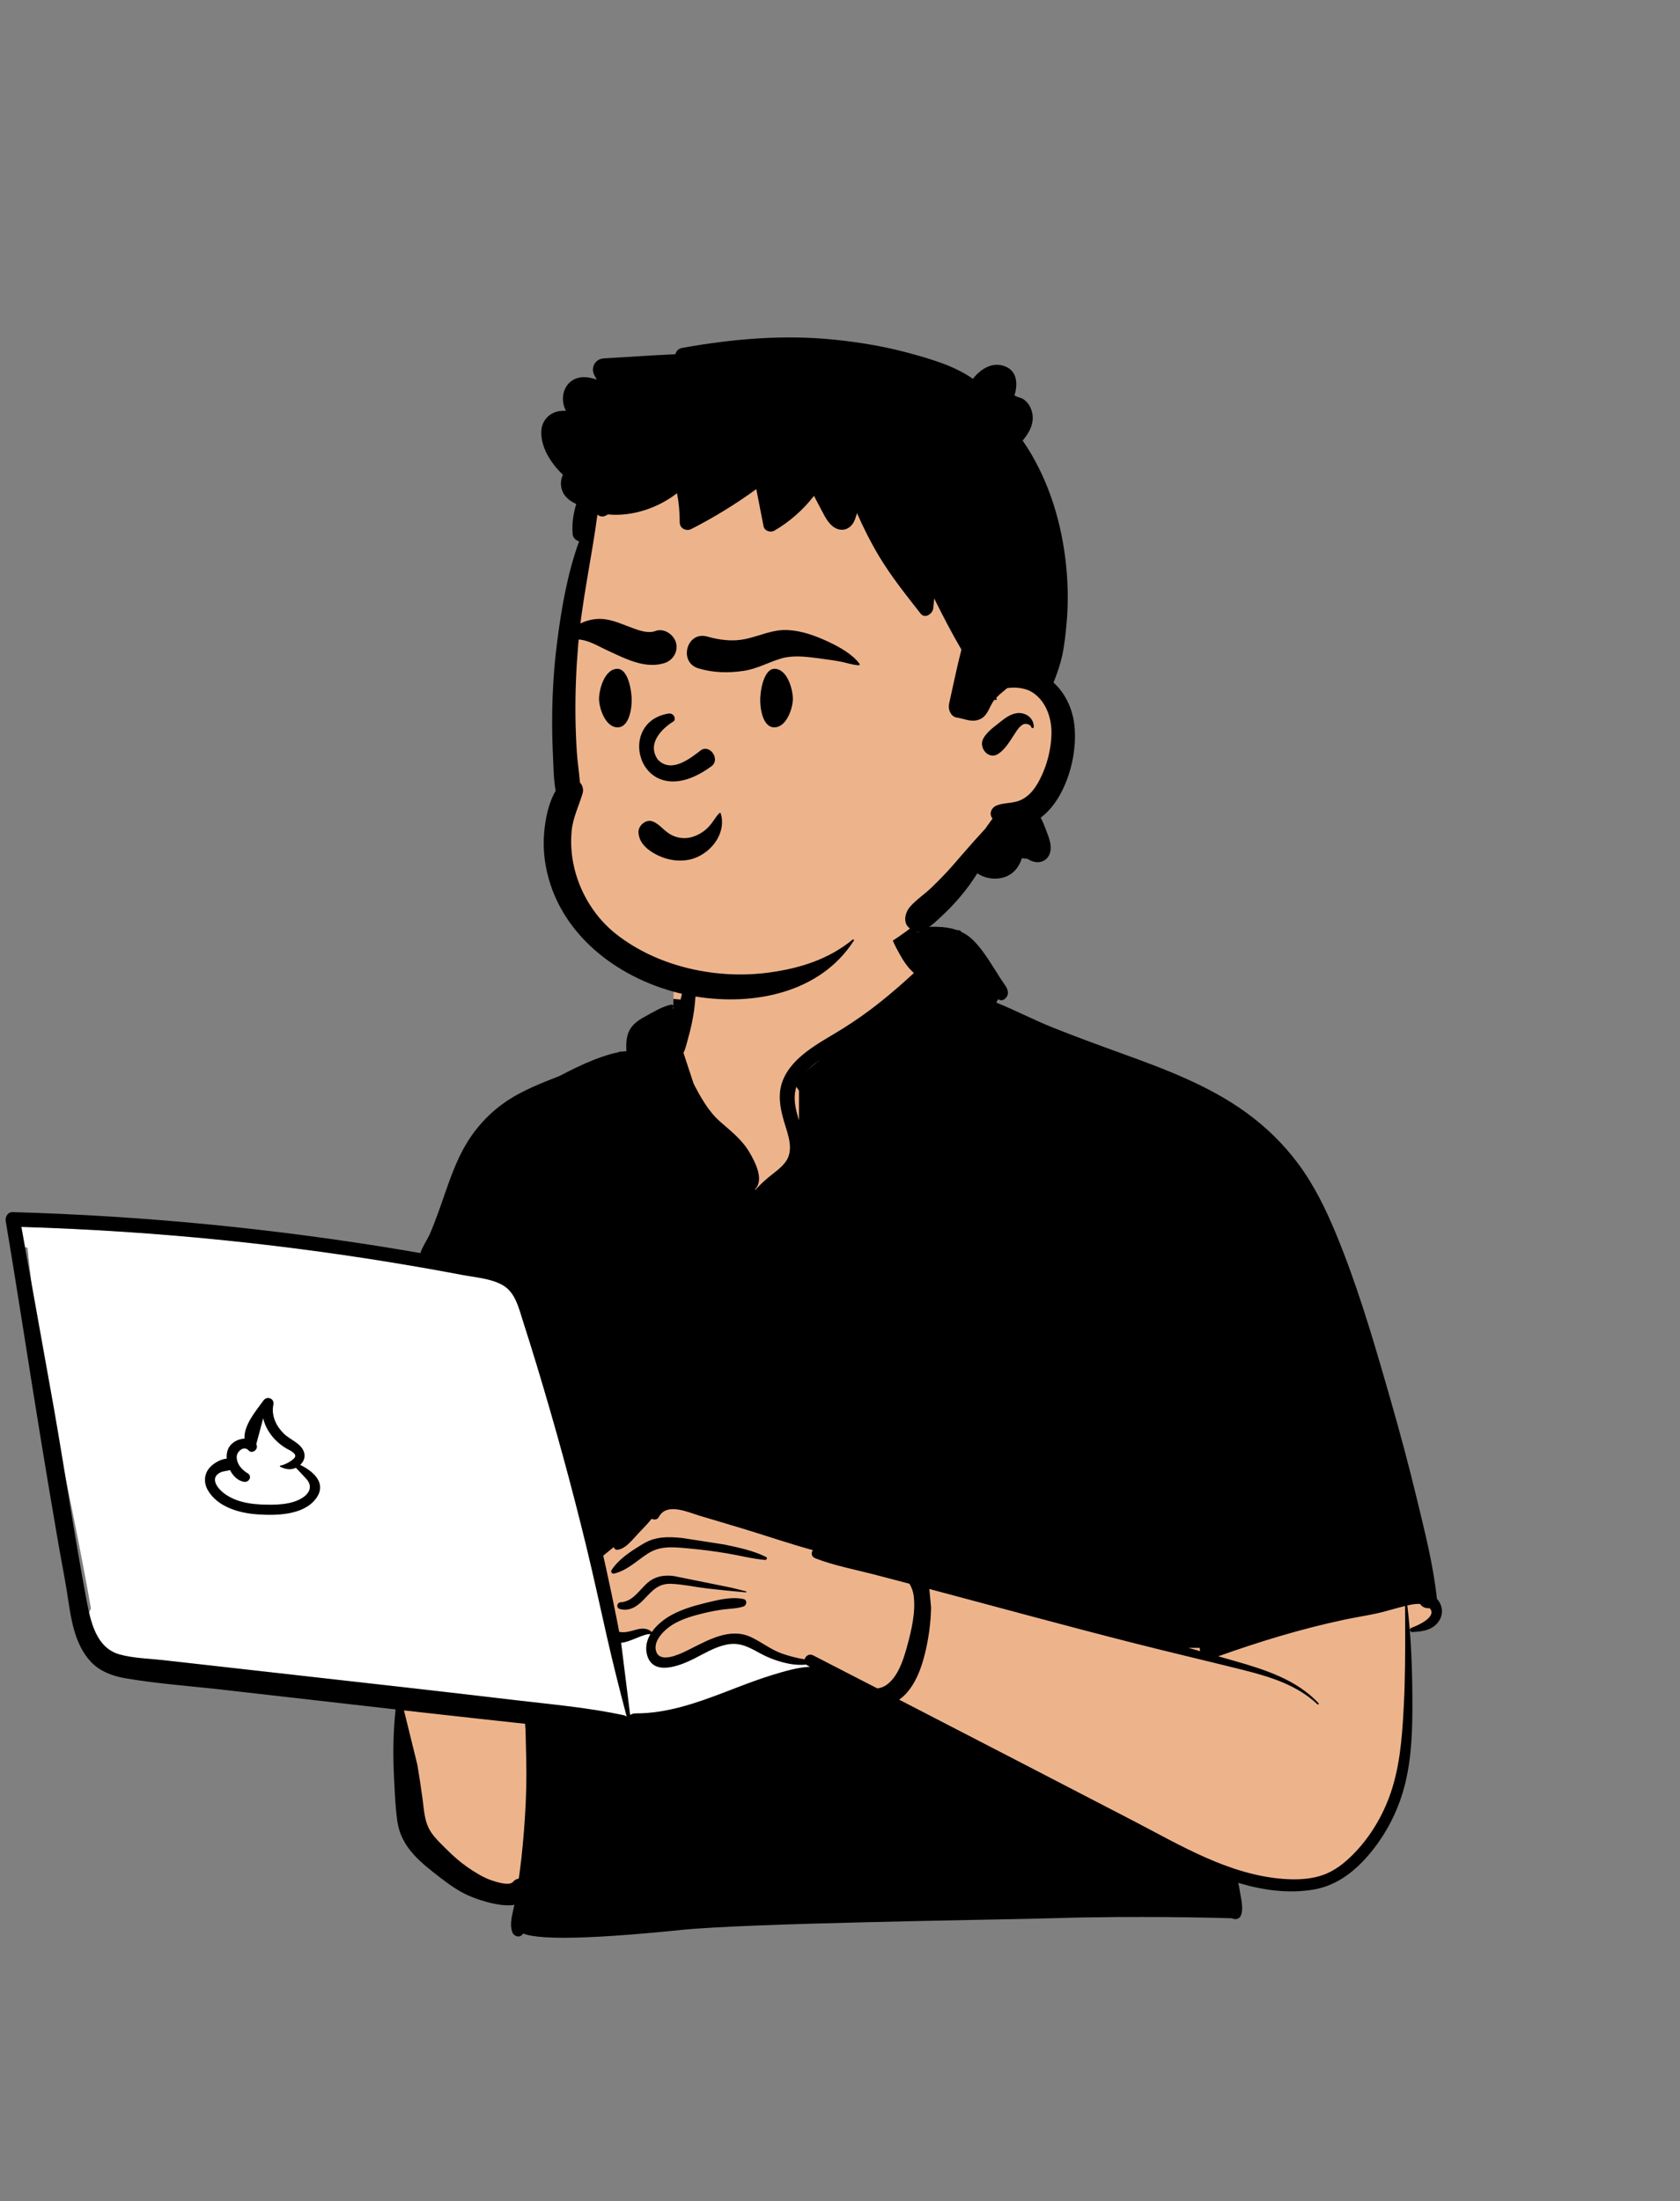 <svg width="297" height="389" viewBox="0 0 297 389" fill="none" xmlns="http://www.w3.org/2000/svg">
<rect x="0" y="0" width="297" height="389" fill="#808080" stroke="none"/>
<path fill-rule="evenodd" clip-rule="evenodd" d="M7.205 215.301C10.825 215.656 14.445 216.012 18.065 216.367C35.403 217.693 52.734 220.462 69.939 222.124C70.367 221.426 71.206 221.541 71.715 222.026C73.431 221.875 75.356 220.562 76.911 221.928C76.961 221.921 77.012 221.913 77.063 221.908C79.832 216.589 81.746 210.915 83.603 205.234C84.789 201.741 86.384 198.36 89.332 196.014C94.363 192.519 105.89 185.431 111.798 185.729C111.896 184.67 112.389 183.579 113.198 182.874C111.414 179.829 118.548 177.843 119.052 178.196C118.729 168.023 123.51 159.189 134.051 157.164C143.495 155.194 156.927 154.863 162.006 164.741C162.564 164.678 168.271 164.649 168.824 164.711C169.682 163.622 179.111 173.935 175.246 177.526C209.794 192.822 229.438 190.997 239.001 234C240.293 238.04 240.388 242.46 241.753 246.41C246.609 257.76 250.548 269.847 251.529 282.197C253.896 282.805 254.169 286.983 251.426 287.588C250.378 287.819 249.502 288.134 248.739 288.733C249.336 298.854 246.89 321.974 245.349 321.903C242.207 331.912 228.192 334.736 218.27 331.219C219.98 334.44 218.27 336.465 218.27 338.186C182.567 339.538 143.53 338.759 107.837 340.614C103.272 340.549 98.469 341.736 93.966 341.053C91.22 340.394 91.215 336.071 94.001 335.537L81.829 332.891C82.101 332.788 76.811 329.267 72.814 322.686C69.092 315.325 71.625 306.439 69.939 298.432C56.77 297.354 43.383 296.893 30.358 294.661C28.582 299.979 20.895 293.618 18.451 291.06C18.454 291.056 18.457 291.052 18.46 291.048C17.277 290.724 16.329 289.615 16.297 288.301C15.468 287.115 15.294 285.444 16.089 284.297C12.444 263.244 6.887 241.748 4.878 220.497C4.168 220.34 3.499 220.028 2.932 219.548L2.978 219.502C2.018 218.431 1.831 216.58 3.432 215.67C4.724 214.934 5.803 215.162 7.205 215.301Z" fill="#EDB48C"/>
<path fill-rule="evenodd" clip-rule="evenodd" d="M144.887 294.097L142.099 295.873L119.282 303.232L105.338 305.008L93.93 303.232V322.771L91.648 341.041C92.662 342.902 102.296 342.902 120.549 341.041C132.185 339.855 174.713 339.279 184.395 339.026L184.944 339.011C196.322 338.683 207.561 338.683 218.662 339.011V332.16L186.972 316.427L158.577 300.441L144.887 294.097ZM161.055 163.144L158.959 164.711L163.534 172.234L141.247 190.279V204.692L134.19 211.371L130.157 204.692L124.474 197.127L120.435 184.865L121.81 176.786L119.045 176.525C119.031 177.077 119.034 177.635 119.052 178.196C118.548 177.843 111.414 179.829 113.198 182.874C112.389 183.579 111.896 184.67 111.798 185.729C105.89 185.431 94.363 192.519 89.332 196.014C86.384 198.36 84.789 201.741 83.603 205.234L83.324 206.086L83.036 206.961L82.746 207.835C81.141 212.639 79.409 217.401 77.063 221.908C77.012 221.913 76.961 221.921 76.911 221.928C75.356 220.562 73.431 221.875 71.715 222.026C71.218 221.552 70.406 221.432 69.969 222.076L69.939 222.124L91.329 226.341L105.44 275.885L117.729 265.901L124.325 266.882L141.744 273.171L162.004 278.438L208.254 291.2H214.143L248.415 282.917L251.504 281.896C250.484 269.65 246.57 257.668 241.753 246.41C240.388 242.46 240.293 238.04 239.001 234C229.438 190.997 209.794 192.822 175.246 177.526C179.111 173.935 169.682 163.622 168.824 164.711L168.77 164.706L168.653 164.7L168.502 164.694C167.154 164.655 162.507 164.685 162.006 164.741C161.716 164.176 161.398 163.644 161.055 163.144Z" fill="black"/>
<path fill-rule="evenodd" clip-rule="evenodd" d="M3.786 216.805L4.423 220.359C4.574 220.408 4.728 220.45 4.884 220.485C5.085 222.603 5.32 224.724 5.586 226.847L9.536 248.882C10.217 252.781 10.864 256.688 11.506 260.596L12.357 264.794L12.883 267.403C14.021 273.053 15.126 278.684 16.096 284.285C15.949 284.496 15.836 284.724 15.753 284.965L15.828 285.28L15.88 285.491L15.933 285.699C16.698 288.642 18.029 291.497 21.166 292.363C23.533 293.016 26.129 293.075 28.573 293.333L28.843 293.363L71.602 298.176C76.769 298.757 81.933 299.356 87.097 299.961L91.573 300.487C97.812 301.21 104.087 301.779 110.234 303.088C110.46 303.136 110.647 303.227 110.8 303.345C109.562 298.655 108.377 293.971 107.303 289.234C106.094 283.902 104.947 278.559 103.654 273.246C101.05 262.543 98.13 251.91 94.933 241.369C94.263 239.156 93.576 236.948 92.875 234.745L92.383 233.205L92.004 231.978C91.418 230.107 90.693 228.184 88.974 227.152C86.963 225.944 84.22 225.744 81.939 225.326L80.394 225.036C78.083 224.604 75.769 224.189 73.452 223.79C62.359 221.88 51.203 220.348 40.006 219.198C28.355 218 16.663 217.222 4.956 216.842L3.786 216.805ZM109.914 290.277L109.805 290.286L111.402 303.065C111.657 302.886 111.982 302.776 112.377 302.777C117.616 302.793 122.638 301.117 127.496 299.274L128.236 298.992L130.298 298.199C132.394 297.395 134.502 296.609 136.649 295.957L137.516 295.695L137.958 295.564C139.583 295.089 141.293 294.658 142.984 294.55L143.214 294.538L142.722 294.279C142.65 294.241 142.587 294.199 142.53 294.153C141.6 294.222 140.667 294.203 139.686 294.026C137.84 293.694 136.044 293.051 134.396 292.156L133.66 291.756L133.358 291.596L133.159 291.493L132.961 291.393C131.546 290.687 130.192 290.244 128.404 290.62C126.375 291.048 124.597 292.143 122.768 293.068L122.443 293.229L122.225 293.335L122.002 293.44L121.777 293.543C119.303 294.657 115.367 295.859 114.418 292.493C114.037 291.14 114.335 289.874 114.997 288.763C113.764 288.657 111.563 290.111 109.914 290.277ZM48.34 248.172L48.31 248.326C47.96 250.21 48.837 252.013 50.164 253.328C51.253 254.406 53.18 255.005 53.726 256.555C54.037 257.438 53.706 258.274 53.068 258.858L53.215 258.93L53.359 259.004L53.499 259.078L53.636 259.153L53.769 259.228C55.938 260.475 57.704 262.503 55.748 264.953C53.529 267.731 48.893 267.822 45.627 267.604L45.407 267.589C42.239 267.351 38.487 266.286 36.77 263.359C35.982 262.016 36.069 260.392 37.167 259.243C37.829 258.55 39.011 257.838 40.095 257.753C40.047 257.142 40.12 256.552 40.335 256.054C40.799 254.977 42.035 254.252 43.227 254.226C43.131 251.94 44.96 249.683 46.307 247.856L46.445 247.668L46.578 247.484C47.196 246.623 48.519 247.105 48.34 248.172ZM46.532 250.606L45.305 255.207L45.326 255.245C45.758 256.067 44.625 256.999 43.953 256.309L43.885 256.236C43.087 255.411 41.863 256.52 41.847 257.398C41.826 258.633 42.629 259.588 43.587 260.22L43.654 260.263L43.83 260.373C44.616 260.893 44.021 261.979 43.157 261.847C42.089 261.683 41.213 260.835 40.673 259.775C40.096 259.941 39.439 259.921 38.831 260.261C37.3 261.118 38.181 262.618 39.178 263.524L39.218 263.561L39.3 263.631C41.129 265.193 43.62 265.735 45.968 265.852L46.103 265.858C48.475 265.959 51.565 265.993 53.597 264.597C54.862 263.728 55.229 262.496 54.158 261.329C53.553 260.67 52.941 260.004 52.312 259.361C51.37 259.811 50.529 259.629 49.566 259.203C49.443 259.148 49.511 258.959 49.632 258.959C50.163 258.959 52.113 257.971 52.208 257.34C52.296 256.757 51.217 256.264 50.693 255.982L50.617 255.941L50.551 255.902C50.002 255.57 49.486 255.182 49.014 254.747C47.815 253.644 46.945 252.259 46.565 250.744L46.532 250.606Z" fill="white"/>
<path fill-rule="evenodd" clip-rule="evenodd" d="M161.348 162.447C160.272 159.741 156.636 160.793 157.041 163.636C157.284 165.338 158.216 167.137 159.053 168.629C159.734 169.844 160.511 171.029 161.565 171.94C159.689 173.692 157.742 175.38 155.745 176.982C153.566 178.731 151.275 180.343 148.907 181.824C146.831 183.123 144.66 184.274 142.703 185.757C140.883 187.135 139.225 188.792 138.381 190.956C137.482 193.26 137.873 195.64 138.535 197.942L138.611 198.203C139.287 200.484 140.457 203.234 138.834 205.383C138.008 206.477 136.807 207.252 135.77 208.127C134.848 208.904 133.983 209.75 133.189 210.658C131.459 212.638 130.052 214.866 129.163 217.348L129.084 217.573C128.323 219.771 127.767 222.462 128.795 224.62C129.09 225.238 130.042 225.037 130.207 224.435C130.581 223.071 130.561 221.642 130.875 220.259C131.201 218.82 131.743 217.454 132.452 216.162C133.823 213.663 135.68 211.527 137.873 209.722L138.53 209.188C140.241 207.782 141.814 206.291 142.161 203.964C142.533 201.475 141.536 199.104 140.896 196.748C140.449 195.107 140.303 193.533 140.786 192.049C141.375 193.012 142.18 193.926 142.816 194.742C144.082 196.366 145.361 197.98 146.637 199.598C147.944 201.256 149.22 202.941 150.434 204.669C150.978 205.442 151.515 206.22 152.051 206.998C152.454 207.584 153.016 208.168 153.455 208.765C153.348 209.084 153.356 209.452 153.549 209.714C155.878 212.863 159.191 206.292 160.055 204.632C161.814 201.251 163.124 197.66 164.889 194.28C166.718 190.776 168.801 187.366 171.123 184.167C172.527 182.232 174.101 180.415 175.385 178.418C178.411 181.165 182.394 183.006 186.052 184.676C190.071 186.51 194.246 188.008 198.366 189.6L199.584 190.073C206.683 192.846 213.957 195.893 219.858 200.819C226.792 206.608 230.895 214.676 233.949 223.031C237.465 232.65 240.374 242.528 243.085 252.399C244.473 257.45 245.789 262.524 247.027 267.614C248.117 272.098 249.021 276.627 250.284 281.065C247.723 280.975 244.803 281.967 242.617 282.253C232.654 283.559 222.825 285.639 213.418 289.242C212.257 289.687 211.92 290.848 212.173 291.79C211.503 291.601 210.834 291.409 210.164 291.22C210.898 290.095 210.547 288.082 210.49 286.834L210.486 286.748C210.427 285.085 210.247 283.421 210.13 281.761C209.907 278.597 209.617 275.456 209.232 272.31L209.134 271.524C208.697 268.101 208.375 264.658 207.898 261.242L207.842 260.85C208.07 259.976 208.336 259.113 208.615 258.253C209.359 255.963 210.409 253.807 211.329 251.589C211.438 251.328 211.066 251.178 210.892 251.335C209.334 252.738 208.097 254.518 207.102 256.379C207.085 256.291 207.07 256.203 207.052 256.116L206.938 255.557C206.659 254.193 206.318 252.759 205.483 251.654C205.394 251.536 205.218 251.511 205.134 251.654C204.334 253.008 204.245 254.723 204.122 256.264C203.982 258.007 203.965 259.773 203.989 261.521C204.037 264.937 204.278 268.363 204.47 271.773C204.658 275.125 205.027 278.434 205.503 281.753L205.593 282.375C205.826 283.955 206.016 285.554 206.323 287.123L206.41 287.55C206.574 288.328 206.675 289.425 207.001 290.336C198.6 287.991 190.186 285.699 181.756 283.447C175.663 281.82 169.564 280.217 163.467 278.603C163.145 278.023 162.745 277.481 162.245 276.996C160.598 275.4 158.415 274.688 156.413 275.916C156.25 276.017 156.237 276.272 156.413 276.369C156.797 276.578 157.181 276.794 157.558 277.018L153.898 276.026C151.161 275.283 148.392 274.356 145.592 273.838C140.433 271.291 134.885 269.446 129.451 267.624L128.811 267.407C126.029 266.457 123.151 265.395 120.276 264.868C118.172 264.483 115.701 264.948 114.855 267.106C113.784 267.812 112.776 268.643 111.803 269.46C111.1 270.05 110.426 270.678 109.74 271.289L109.614 271.4C109.053 271.886 108.609 272.212 108.472 272.987C108.401 273.387 108.655 273.928 109.148 273.875C110.656 273.713 111.883 271.963 112.906 270.918C113.697 270.11 114.494 269.275 115.215 268.387C115.636 268.616 116.212 268.575 116.48 268.067C117.868 265.436 121.671 267.259 123.776 267.883L126.79 268.776C128.297 269.223 129.804 269.673 131.308 270.13C135.441 271.386 139.554 272.792 143.725 273.946C143.352 274.357 143.403 275.087 144.112 275.365C147.377 276.647 150.959 277.31 154.351 278.19C156.492 278.746 158.632 279.305 160.772 279.868C161.139 280.462 161.403 281.135 161.514 281.919C161.922 284.799 161.134 288.122 160.367 290.908L160.252 291.323C159.621 293.563 158.694 296.309 156.763 297.723C156.292 298.068 155.692 298.308 155.087 298.362C151.308 296.415 147.529 294.468 143.747 292.525C143.047 292.165 142.4 292.652 142.242 293.232C140.909 293.013 139.579 292.668 138.367 292.256C136.332 291.564 134.742 290.244 132.833 289.332C129.141 287.566 125.37 289.735 122.063 291.384L121.301 291.759C119.819 292.479 116.734 293.862 116.022 291.893C115.334 289.987 117.51 287.951 118.915 287.094C120.59 286.072 122.54 285.524 124.433 285.069C125.513 284.808 126.607 284.596 127.708 284.441C128.956 284.265 130.246 284.291 131.447 283.886C132.045 283.685 132.137 282.736 131.447 282.579C129.597 282.157 127.389 282.617 125.458 283.087L124.449 283.336C122.504 283.814 120.54 284.413 118.768 285.366C117.479 286.06 116.12 287.113 115.231 288.402C114.46 287.684 113.5 287.709 112.5 287.975L111.957 288.126C111.06 288.374 110.334 288.546 109.461 288.373C109.345 287.738 109.227 287.103 109.1 286.467C107.857 280.222 106.494 274 104.99 267.811C102.395 257.136 99.393 246.579 96.008 236.129L95.669 235.085C94.888 232.695 94.26 230.091 93.001 227.895C91.811 225.819 89.904 224.623 87.638 223.989C85.067 223.271 82.365 222.895 79.743 222.409C79.157 222.301 78.571 222.198 77.985 222.092C78.48 221.198 78.85 220.182 79.182 219.403L79.241 219.268C79.956 217.637 80.598 215.976 81.218 214.307L81.682 213.052C82.801 210.029 83.957 207.057 85.531 204.23C87.188 201.255 89.386 198.823 92.127 196.81C97.714 192.705 104.448 190.611 109.867 186.225C110.089 186.045 109.805 185.738 109.579 185.851C105.92 187.692 101.97 188.943 98.164 190.441L97.413 190.737C94.405 191.931 91.35 193.23 88.747 195.163C85.844 197.318 83.558 199.994 81.839 203.176C80.146 206.313 79.062 209.824 77.868 213.175L77.548 214.067C77.066 215.406 76.568 216.741 75.998 218.043C75.545 219.078 74.7 220.258 74.316 221.44C73.265 221.258 72.215 221.075 71.163 220.899C48.38 217.091 25.342 214.854 2.253 214.2C1.35 214.174 0.882 215.037 1.015 215.826C3.231 228.94 5.2 242.099 7.361 255.223C8.304 260.951 9.266 266.674 10.25 272.395C10.749 275.293 11.325 278.181 11.798 281.083C12.179 283.427 12.456 285.79 13.11 288.08C13.698 290.133 14.599 292.113 16.078 293.679C17.674 295.367 19.9 296.185 22.141 296.571C27.83 297.551 33.666 297.951 39.401 298.604L69.937 302.081C69.491 306.141 69.458 310.137 69.662 314.244L69.779 316.486C69.874 318.29 69.988 320.096 70.247 321.88C70.572 324.119 71.595 326.015 73.102 327.687C74.486 329.223 76.167 330.533 77.803 331.789C79.501 333.093 81.255 334.351 83.251 335.157L83.51 335.26C85.261 335.944 88.545 337.004 90.939 336.617C90.626 338.186 90.021 339.873 90.557 341.425C90.806 342.146 91.748 342.505 92.325 341.892C93.468 340.676 93.558 339.071 93.828 337.485C94.11 335.834 94.353 334.178 94.569 332.518C94.986 329.308 95.311 326.068 95.41 322.831C95.512 319.506 95.472 316.177 95.293 312.856C95.201 311.15 95.087 309.446 94.871 307.751C94.779 307.029 94.684 306.305 94.577 305.584C94.537 305.322 94.494 305.06 94.447 304.799L97.188 305.108C101.39 305.578 105.595 306.002 109.827 306.068C110.328 306.075 110.714 305.847 110.966 305.514C111.234 305.952 111.702 306.265 112.371 306.263C118.282 306.241 123.786 304.306 129.161 302.027C131.871 300.877 134.538 299.633 137.252 298.493C139.785 297.429 142.493 296.67 144.965 295.472L151.46 298.882C151.508 299.05 151.569 299.208 151.634 299.341C152.056 300.205 152.89 300.674 153.742 301.027C154.559 301.366 155.406 301.472 156.23 301.386C161.156 303.97 166.084 306.551 171.014 309.126L175.945 311.699C185.771 316.82 195.558 322.024 205.445 327.024L206.173 327.391C209.588 329.105 213.255 330.843 217.045 332.139C217.113 333.099 217.07 334.033 216.99 335.049L216.97 335.271C216.857 336.472 216.615 337.976 217.577 338.831C218.078 339.276 218.973 339.278 219.313 338.607C219.931 337.392 219.376 335.475 219.18 334.154C219.111 333.685 219.026 333.202 218.901 332.733C223.246 334.028 227.722 334.656 232.144 333.929C236.449 333.221 239.783 330.507 242.47 327.187C245.307 323.684 247.323 319.6 248.404 315.223C249.635 310.243 249.716 305.099 249.687 299.998C249.656 294.565 249.455 289.106 248.795 283.71C249.518 283.539 250.32 283.392 251.051 283.443C251.413 284.023 252.116 284.267 252.75 284.192C254.13 285.715 250.63 287.272 249.511 287.661C249.123 287.797 249.165 288.428 249.613 288.409L249.895 288.396C251.623 288.304 253.409 288.008 254.425 286.401C255.239 285.112 254.995 283.586 254.024 282.535C253.383 276.467 251.85 270.558 250.423 264.64C249.023 258.83 247.467 253.058 245.816 247.314L245.077 244.744C242.478 235.739 239.763 226.661 236.179 218.013C234.389 213.695 232.328 209.457 229.533 205.692C226.928 202.183 223.853 199.179 220.318 196.614C213.727 191.832 205.994 188.943 198.396 186.19L198.056 186.067C194.119 184.641 190.191 183.199 186.298 181.654C182.856 180.288 179.558 178.556 176.131 177.17C176.243 176.968 176.35 176.763 176.454 176.556L176.517 176.61C176.528 176.618 176.539 176.627 176.55 176.634C176.895 176.873 177.402 176.756 177.686 176.488C178.488 175.731 178.216 174.89 177.681 174.105L177.612 174.005C176.957 173.087 176.373 172.117 175.769 171.166L175.391 170.571C174.377 168.982 173.311 167.382 171.959 166.069C171.333 165.461 170.647 165.006 169.921 164.666C169.983 164.535 169.438 164.266 169.284 164.401C166.983 163.558 164.335 163.735 161.826 163.967M71.415 302.249L74.614 302.613C78.134 303.014 81.655 303.402 85.177 303.786L92.826 304.618C92.846 305.054 92.899 305.481 92.909 305.811C92.958 307.51 92.996 309.21 93.031 310.91C93.102 314.317 93.024 317.728 92.8 321.129C92.583 324.424 92.297 327.72 91.852 330.993L91.761 331.647L91.708 331.991C91.346 332.026 90.989 332.199 90.693 332.553C90.046 333.326 87.703 332.575 86.788 332.249C85.283 331.713 83.866 330.808 82.559 329.9C81.282 329.013 80.132 327.979 79.028 326.89L78.124 325.996C77.225 325.101 76.324 324.148 75.773 323.024C75.026 321.498 74.93 319.625 74.711 317.964C74.441 315.92 74.12 313.877 73.78 311.843M164.293 280.797L164.625 280.884C176.68 284.09 188.718 287.391 200.81 290.455C206.794 291.972 212.806 293.379 218.798 294.867L219.768 295.109C224.495 296.305 229.278 297.744 232.897 301.176C233.031 301.302 233.225 301.108 233.099 300.974C229.198 296.817 223.65 295.058 218.323 293.532C217.339 293.25 216.353 292.975 215.368 292.695C222.612 290.11 229.971 287.861 237.5 286.257C239.439 285.844 241.4 285.54 243.337 285.126C244.688 284.836 246.008 284.418 247.344 284.071L248.396 283.807L248.41 287.133C248.427 291.844 248.419 296.551 248.179 301.261L248.133 302.133C247.853 307.375 247.416 312.726 245.557 317.668C244.047 321.685 241.64 325.468 238.492 328.394C236.899 329.874 235.187 331.026 233.07 331.595C231.104 332.123 229.045 332.185 227.024 332.044C217.332 331.368 208.705 326.098 200.286 321.735C186.516 314.599 172.744 307.466 158.959 300.357C159.332 300.102 159.683 299.808 160.002 299.478C161.85 297.567 162.825 294.952 163.466 292.419C164.147 289.722 164.555 286.832 164.602 284.049M146.754 303.112C146.632 303.046 146.491 303.128 146.486 303.266C146.443 304.32 147.025 305.359 147.46 306.308L147.506 306.41C148.034 307.586 148.612 308.746 149.21 309.888C150.405 312.169 151.648 314.426 152.944 316.651C155.551 321.128 158.449 325.416 161.873 329.313C162.647 330.194 163.919 329.065 163.423 328.117C161.029 323.547 158.239 319.232 155.367 314.954C153.93 312.813 152.493 310.669 151.041 308.537C150.435 307.647 149.822 306.761 149.192 305.888L148.812 305.366M3.78 216.817C15.877 217.183 27.96 217.973 40 219.21C51.197 220.361 62.353 221.893 73.446 223.803C75.763 224.201 78.077 224.617 80.388 225.048L81.774 225.309C84.086 225.748 86.91 225.929 88.968 227.165C91.138 228.468 91.724 231.191 92.446 233.437C93.295 236.078 94.122 238.726 94.927 241.381C98.124 251.923 101.043 262.556 103.648 273.259C104.941 278.572 106.088 283.914 107.297 289.246C108.371 293.984 109.556 298.668 110.794 303.358C110.641 303.239 110.454 303.149 110.228 303.101C104.081 301.792 97.806 301.222 91.567 300.499L90.963 300.429C84.508 299.669 78.054 298.915 71.596 298.188L28.837 293.375C26.316 293.092 23.614 293.053 21.16 292.376C16.988 291.224 16.01 286.555 15.309 282.836L15.288 282.724C13.178 271.49 11.498 260.158 9.529 248.895M109.799 290.298C111.459 290.189 113.731 288.667 114.99 288.776C114.329 289.886 114.031 291.153 114.412 292.505C115.472 296.269 120.268 294.322 122.578 293.172C124.472 292.229 126.301 291.075 128.398 290.633C130.774 290.133 132.383 291.079 134.39 292.168C136.038 293.063 137.833 293.706 139.68 294.039C140.661 294.216 141.594 294.235 142.524 294.166C142.58 294.211 142.643 294.254 142.715 294.292L143.208 294.55C140.982 294.652 138.714 295.34 136.642 295.969C134.496 296.621 132.388 297.408 130.292 298.211L128.229 299.005C123.142 300.955 117.877 302.806 112.371 302.79C111.976 302.789 111.651 302.899 111.396 303.077M119.087 278.505C117.447 278.305 115.933 278.52 114.622 279.588C113.042 280.877 111.98 283.014 109.708 283.154C109.046 283.195 108.892 284.128 109.55 284.322C111.242 284.824 112.611 283.908 113.763 282.719L114.538 281.909C115.676 280.728 116.727 279.816 118.659 279.887C120.728 279.962 122.801 280.441 124.857 280.684C127.185 280.96 129.514 281.195 131.85 281.397C131.958 281.407 131.977 281.236 131.875 281.211L129.259 280.559M120.67 271.795L120.399 271.768C118.018 271.536 115.84 271.527 113.713 272.809L113.305 273.056C111.387 274.223 109.3 275.597 108.101 277.486C107.905 277.795 108.229 278.159 108.557 278.08C110.862 277.527 112.547 275.834 114.485 274.567C116.66 273.146 118.907 273.38 121.388 273.601C123.789 273.815 126.189 274.109 128.567 274.51C130.801 274.886 133.042 275.479 135.299 275.669L135.299 275.664C135.557 275.664 135.704 275.276 135.441 275.145C133.15 274 130.498 273.458 128.006 272.935M48.324 248.235C48.554 247.133 47.2 246.622 46.572 247.496L46.438 247.681C45.082 249.54 43.121 251.874 43.221 254.239C42.029 254.265 40.793 254.99 40.328 256.067C40.114 256.565 40.041 257.155 40.088 257.766C39.005 257.85 37.823 258.562 37.161 259.255C36.063 260.405 35.976 262.029 36.764 263.372C38.481 266.299 42.233 267.364 45.4 267.601L45.513 267.609C48.785 267.836 53.499 267.775 55.742 264.965C57.906 262.256 55.514 260.062 53.062 258.87C53.7 258.287 54.031 257.45 53.72 256.568C53.174 255.017 51.247 254.418 50.158 253.34C48.831 252.026 47.954 250.223 48.303 248.338M46.526 250.618C46.887 252.187 47.773 253.623 49.007 254.76C49.479 255.195 49.996 255.582 50.544 255.915L50.61 255.953C51.097 256.227 52.294 256.739 52.202 257.353C52.107 257.984 50.157 258.971 49.626 258.972C49.505 258.972 49.437 259.161 49.56 259.216C50.523 259.641 51.364 259.824 52.306 259.374C52.935 260.017 53.547 260.682 54.152 261.342C55.223 262.509 54.856 263.741 53.591 264.61C51.559 266.006 48.468 265.972 46.097 265.87C43.71 265.768 41.158 265.236 39.293 263.644L39.212 263.573C38.199 262.671 37.273 261.142 38.825 260.274C39.433 259.933 40.089 259.953 40.666 259.788C41.206 260.847 42.082 261.696 43.151 261.86C44.015 261.992 44.61 260.905 43.824 260.385L43.648 260.276C42.661 259.645 41.819 258.674 41.841 257.41C41.856 256.532 43.081 255.424 43.879 256.249L43.915 256.288C44.583 257.041 45.759 256.092 45.32 255.258L45.298 255.22M202.218 206.978C202.221 206.79 201.956 206.719 201.864 206.882C200.314 209.611 199.504 212.956 198.679 215.962C197.814 219.111 197.116 222.292 196.489 225.496C195.219 231.985 194.543 238.436 194.497 245.05C194.49 245.994 196.027 246.245 196.178 245.277C197.176 238.845 198.132 232.405 199.138 225.974C199.644 222.74 200.233 219.517 200.796 216.293M186.878 211.731C186.992 211.355 186.445 211.229 186.305 211.573C183.195 219.213 182.142 227.872 184.139 235.932C184.444 237.165 186.248 236.631 186.018 235.413M146.766 204.942C146.782 204.66 146.417 204.616 146.279 204.81C144.806 206.888 144.194 209.671 141.609 210.745C140.319 211.281 138.866 211.187 137.726 212.093C136.964 212.699 136.379 213.655 136.951 214.572C137.136 214.869 137.652 215.017 137.903 214.695C138.268 214.226 138.462 213.664 138.959 213.312C139.659 212.816 140.604 212.786 141.407 212.552C142.446 212.251 143.361 211.723 144.111 210.94M122.15 170.284C121.998 170.206 121.852 170.256 121.755 170.387C121.617 170.575 121.634 170.757 121.803 170.885C121.577 171.349 121.309 172.512 121.27 172.681C121.115 173.367 120.95 174.05 120.777 174.731C120.429 176.106 120.124 177.491 119.775 178.866C119.406 180.324 118.965 181.766 118.475 183.187C118.444 183.279 118.409 183.373 118.372 183.468L118.317 183.612L118.303 183.59C118.203 183.433 117.996 183.543 118.02 183.709C118.043 183.861 118.074 184.012 118.1 184.164L118.048 184.3C117.728 185.163 117.508 186.073 118.096 186.835C118.317 187.12 118.559 187.288 118.86 187.339C119.344 188.935 119.951 190.501 120.601 192.005L120.791 192.445C121.747 194.64 122.766 196.806 124.288 198.675C125.95 200.715 128.235 202.108 129.683 204.343C130.356 205.383 130.824 206.477 131.205 207.651L131.348 208.097C131.618 208.927 131.929 209.732 132.708 210.22C132.956 210.375 133.328 210.326 133.529 210.114C135.125 208.423 133.454 205.267 132.491 203.631C131.153 201.355 129.216 199.899 127.277 198.183C125.187 196.332 123.854 193.856 122.564 191.418C121.774 189.923 121.011 188.397 120.209 186.896C121.047 186.154 121.316 184.68 121.6 183.656L121.626 183.564C122.096 181.923 122.469 180.24 122.705 178.549C122.932 176.923 123.026 175.321 122.966 173.686L122.949 173.27M119.031 178.021C119.216 177.767 118.91 177.479 118.655 177.532C117.109 177.852 115.598 178.789 114.21 179.546L114.062 179.626C112.954 180.224 111.84 180.957 111.258 182.118C110.626 183.38 110.678 184.834 110.764 186.206L110.772 186.334C110.878 187.979 110.895 189.689 111.243 191.304C111.421 192.131 112.169 192.364 112.809 192.168C113.57 194.574 115.708 196.346 117.269 198.244C119.261 200.664 118.886 203.931 118.678 206.845C118.594 208.025 120.06 208.36 120.815 207.731L122.556 206.284C122.845 206.042 123.135 205.8 123.424 205.557C123.671 205.349 123.916 205.139 124.159 204.927L124.522 204.606C124.683 204.462 125.393 203.668 125.601 203.635C126.104 203.555 127.298 204.882 127.707 205.298L127.759 205.35C128.529 206.105 129.224 206.918 129.872 207.78C129.991 207.938 130.224 207.807 130.139 207.624C129.558 206.379 128.884 205.19 128.082 204.076L127.92 203.854C127.387 203.135 126.671 201.865 125.73 201.653C124.581 201.394 123.434 202.547 122.598 203.187L122.545 203.228C122.147 203.526 121.754 203.83 121.361 204.136C121.403 201.966 121.129 199.774 120.009 197.904C119.22 196.585 118.038 195.609 117.026 194.475C115.9 193.214 115.311 191.663 114.292 190.348C114.16 190.179 113.979 190.088 113.783 190.059C113.744 189.003 113.589 187.936 113.469 186.891L113.434 186.578C113.312 185.442 113.025 184.055 113.581 182.992C114.106 181.987 115.31 181.278 116.201 180.597L116.929 180.032M169.207 166.014C169.672 166.284 170.107 166.619 170.502 167.038C171.744 168.357 172.633 169.999 173.497 171.578C173.963 172.429 174.411 173.289 174.881 174.137C175.085 174.506 175.295 174.872 175.507 175.236C175.605 175.404 175.897 175.738 176.041 175.944C175.881 176.169 175.714 176.391 175.545 176.61C175.481 176.694 171.023 181.554 169.47 183.455C167.091 186.369 164.964 189.446 163.146 192.74C161.366 195.965 160.011 199.38 158.362 202.668C157.536 204.314 156.614 205.948 155.439 207.373C155.394 207.429 155.346 207.481 155.299 207.536C154.851 206.323 153.702 205.025 153.137 204.279L153.085 204.209C151.805 202.482 150.453 200.807 149.072 199.16C147.81 197.657 146.517 196.186 145.192 194.739L144.693 194.198C143.77 193.2 142.598 191.706 141.247 190.993C141.391 190.735 141.559 190.479 141.752 190.227C143.018 188.571 144.807 187.369 146.573 186.285L147.719 185.588C152.036 182.955 156.285 180.199 160.033 176.778C162.016 174.968 163.971 173.072 165.638 170.96L166.227 170.214M162.004 164.711C164.025 164.88 166.208 164.84 168.076 165.499C166.416 167.071 164.837 168.768 163.215 170.365C163.071 169.285 162.776 168.217 162.526 167.163" fill="black"/>
<path fill-rule="evenodd" clip-rule="evenodd" d="M141.457 64.772C127.092 64.772 112.234 75.94 106.969 83.067C102.542 89.059 100.158 116.153 100.158 134.464C100.158 138.293 98.051 145.512 98.666 149.175C100.919 162.599 110.736 173.856 130.165 173.856C149.594 173.856 163.524 166.132 177.965 145.392C184.972 145.392 188.368 140.003 188.417 131.497C188.466 122.992 181.654 119.897 181.654 119.897C181.654 119.897 184.083 86.331 177.965 77.592C171.847 68.853 155.822 64.772 141.457 64.772Z" fill="#EDB48C"/>
<path fill-rule="evenodd" clip-rule="evenodd" d="M147.502 60.026C138.432 59.105 129.545 59.879 120.607 61.48C119.924 61.605 119.537 62.054 119.393 62.594C115.183 62.787 110.968 63.097 106.764 63.328C105.238 63.411 104.373 64.924 105.069 66.289C105.208 66.56 105.352 66.824 105.499 67.088L105.315 67.027C104.05 66.62 102.684 66.419 101.451 67.066C99.883 67.888 99.268 69.702 99.614 71.371C99.703 71.798 99.852 72.206 100.022 72.605C99.677 72.582 99.331 72.59 98.987 72.635C97.155 72.879 95.794 74.287 95.698 76.162C95.556 78.994 97.375 81.867 99.518 83.894C99.207 84.536 99.088 85.293 99.217 86.059C99.475 87.574 100.588 88.481 101.878 89.073C101.34 90.786 101.086 92.577 101.236 94.407C101.286 95.018 101.819 95.523 102.381 95.647C100.285 101.436 99.224 107.651 98.461 113.707C97.917 118.016 97.649 122.35 97.616 126.692C97.6 128.652 97.632 130.614 97.714 132.574L97.747 133.309C97.848 135.429 97.853 137.654 98.233 139.75C96.938 141.96 96.416 144.703 96.196 147.179C95.923 150.245 96.356 153.407 97.32 156.322C100.958 167.34 111.937 174.293 122.965 176.1C133.173 177.772 144.985 175.521 150.95 166.221C151.044 166.074 150.844 165.952 150.728 166.049C146.46 169.53 141.509 171.083 136.13 171.839C126.831 173.144 116.377 170.931 108.914 165.064C105.332 162.247 102.749 158.147 101.613 153.734C101.034 151.478 100.834 149.126 101.062 146.804C101.294 144.449 102.334 142.44 102.989 140.214C103.209 139.463 102.976 138.765 102.519 138.268C102.39 136.461 102.086 134.639 101.97 132.838C101.841 130.79 101.762 128.742 101.734 126.692C101.681 122.439 101.858 118.178 102.215 113.943C102.868 106.189 104.601 98.622 105.618 90.933C105.994 91.272 106.534 91.411 107.1 91.115L107.158 91.083L107.467 90.905C107.485 90.905 107.505 90.908 107.523 90.91C109.635 91.116 111.826 90.822 113.85 90.19C115.968 89.53 117.933 88.515 119.689 87.163C120.023 88.86 120.162 90.575 120.164 92.306C120.167 93.387 121.308 93.948 122.214 93.486C126.228 91.441 130.064 89.084 133.704 86.434C134.129 88.619 134.554 90.804 134.982 92.991C135.146 93.834 136.217 94.174 136.902 93.773C139.629 92.181 141.984 90.099 143.902 87.622C144.285 88.356 144.669 89.09 145.055 89.823L145.638 90.92C146.212 91.999 146.981 93.192 148.238 93.537C149.569 93.902 150.68 93.037 151.127 91.829C151.264 91.454 151.39 91.068 151.507 90.679C152.64 93.275 153.92 95.813 155.367 98.234C157.538 101.865 160.144 105.1 162.742 108.419C163.531 109.427 164.882 108.465 164.991 107.486C165.054 106.909 165.107 106.331 165.153 105.755C166.667 108.819 168.247 111.855 169.968 114.802L169.721 115.771V115.771C169.011 118.633 168.421 121.515 167.78 124.392C167.573 125.32 168.065 126.647 169.147 126.805C170.438 126.994 171.66 127.656 172.984 127.2C174.426 126.704 174.711 125.453 175.393 124.267C175.528 124.031 175.686 123.814 175.856 123.608L175.9 123.664V123.664C176.006 123.804 176.259 123.652 176.196 123.492L176.122 123.307V123.307C176.707 122.684 177.407 122.165 178.051 121.606C179.581 121.347 181.302 121.63 182.356 122.254C184.757 123.675 185.86 126.603 185.883 129.295C185.91 132.447 184.937 135.989 183.292 138.684C182.568 139.869 181.577 140.94 180.267 141.465C178.966 141.988 177.557 141.826 176.234 142.318C175.358 142.645 174.82 143.62 175.348 144.502C175.384 144.564 175.424 144.619 175.462 144.678L175.069 145.202C174.798 145.565 174.516 145.953 174.253 146.357C173.58 147.134 172.872 147.883 172.186 148.646C170.919 150.054 169.689 151.501 168.442 152.929C167.265 154.277 166.021 155.543 164.738 156.789C163.526 157.969 162.013 158.961 160.9 160.22C159.818 161.448 159.524 163.592 161.305 164.303C163.276 165.091 165.02 163.244 166.347 162.012L166.403 161.96C168.834 159.716 171.03 157.151 172.774 154.327C174.501 155.507 177 155.619 178.72 154.44C179.625 153.82 180.32 152.777 180.657 151.643C180.975 151.714 181.293 151.756 181.604 151.751C181.763 151.844 181.923 151.935 182.085 152.019C183.368 152.688 184.944 152.389 185.531 150.965C186.065 149.673 185.515 148.205 185.033 146.96L184.934 146.702C184.661 145.992 184.36 145.218 183.985 144.49C185.027 143.703 185.918 142.726 186.672 141.615C189.204 137.872 190.469 132.399 189.91 127.933C189.574 125.238 188.312 122.447 186.245 120.63L186.32 120.432V120.432C186.9 118.958 187.426 117.478 187.767 115.92C188.167 114.098 188.362 112.21 188.539 110.355C188.913 106.438 188.812 102.431 188.314 98.528C187.378 91.182 185.005 83.97 180.793 77.858C181.987 76.424 182.933 74.736 182.44 72.795C182.214 71.904 181.701 71.06 180.927 70.549C180.499 70.268 179.991 70.225 179.563 69.991L179.434 69.92C179.247 69.81 179.39 69.822 179.502 69.311C179.945 67.271 179.578 65.299 177.339 64.622C175.232 63.985 173.238 65.338 171.991 66.949C168.728 64.627 164.427 63.411 160.645 62.379C156.344 61.209 151.932 60.478 147.502 60.026ZM182.753 128.463C182.768 126.801 181.197 125.776 179.651 126.047C178.613 126.229 177.747 126.85 176.934 127.492L176.538 127.807C175.548 128.587 174.411 129.427 173.82 130.531C172.955 132.16 174.784 134.352 176.492 133.211C177.663 132.423 178.414 131.162 179.182 129.99L179.262 129.869C179.611 129.343 179.917 128.785 180.395 128.364L180.499 128.273C180.656 128.139 180.825 128.016 181.028 127.958C181.42 127.845 182.145 128.003 182.318 128.471L182.333 128.519C182.397 128.755 182.751 128.704 182.753 128.463Z" fill="black"/>
<path fill-rule="evenodd" clip-rule="evenodd" d="M117.032 151.468C118.753 152.145 120.786 152.305 122.562 151.728C124.26 151.177 125.802 149.949 126.735 148.405C127.566 147.029 127.913 145.397 127.422 143.77C127.399 143.692 127.322 143.642 127.249 143.623C126.847 143.989 126.599 144.353 126.351 144.715C125.933 145.325 125.514 145.929 124.938 146.45C124.101 147.209 122.973 147.825 121.854 148.029C120.758 148.228 119.637 148.052 118.655 147.527C118.059 147.208 117.576 146.781 117.098 146.353C116.578 145.886 116.066 145.412 115.35 145.149C114.775 144.938 114.172 145.116 113.709 145.469C113.211 145.849 112.853 146.443 112.873 147.065C112.903 148.027 113.325 148.83 113.935 149.493C114.761 150.389 115.929 151.034 117.032 151.468ZM119.075 127.476C117.161 128.641 114.244 131.357 116.303 134.244C118.727 136.79 122.218 133.871 123.938 132.551C125.533 131.528 127.325 134.159 125.845 135.354C113.416 144.564 108.373 127.781 118.107 126.107C119.179 125.922 119.577 127.116 119.075 127.476ZM139.211 111.338C136.602 111.213 134.303 112.386 131.816 112.919C129.518 113.411 127.254 113.116 125.02 112.489C121.393 111.472 119.893 117.029 123.471 118.112C126.076 118.9 128.819 118.955 131.493 118.549C133.867 118.187 135.858 117.03 138.122 116.357C140.065 115.779 142.351 116.019 144.403 116.291L145.2 116.398C146.384 116.558 147.574 116.718 148.746 116.95C149.763 117.151 150.779 117.519 151.817 117.562C151.935 117.567 152.035 117.413 151.96 117.311C150.754 115.654 148.43 114.346 146.581 113.474L146.456 113.416C144.174 112.351 141.753 111.459 139.211 111.338ZM140.167 123.557L140.168 123.5C140.164 121.882 139.223 118.188 136.895 118.188C135.441 118.188 134.559 120.702 134.406 123.294L134.4 123.4C134.333 125.011 134.775 128.533 136.895 128.533C139.038 128.533 140.145 125.197 140.167 123.557V123.557ZM105.903 123.557L105.902 123.5C105.906 121.882 106.847 118.188 109.175 118.188C110.592 118.188 111.467 120.578 111.652 123.1L111.664 123.294C111.756 124.851 111.343 128.533 109.175 128.533C107.032 128.533 105.925 125.197 105.903 123.557V123.557ZM105.938 109.367L105.772 109.371C103.052 109.465 100.255 111.078 99.528 113.786C99.491 113.927 99.664 114.022 99.767 113.925C102.003 111.83 105.011 113.832 107.25 114.882L108.073 115.262C110.96 116.606 114.243 118.187 117.448 117.185C118.971 116.709 119.938 115.144 119.503 113.562C119.117 112.155 117.42 110.973 115.95 111.48L115.884 111.505C114.69 111.962 113.222 111.499 111.988 111.042L110.975 110.661C109.346 110.043 107.71 109.35 105.938 109.367V109.367Z" fill="black"/>
</svg>
